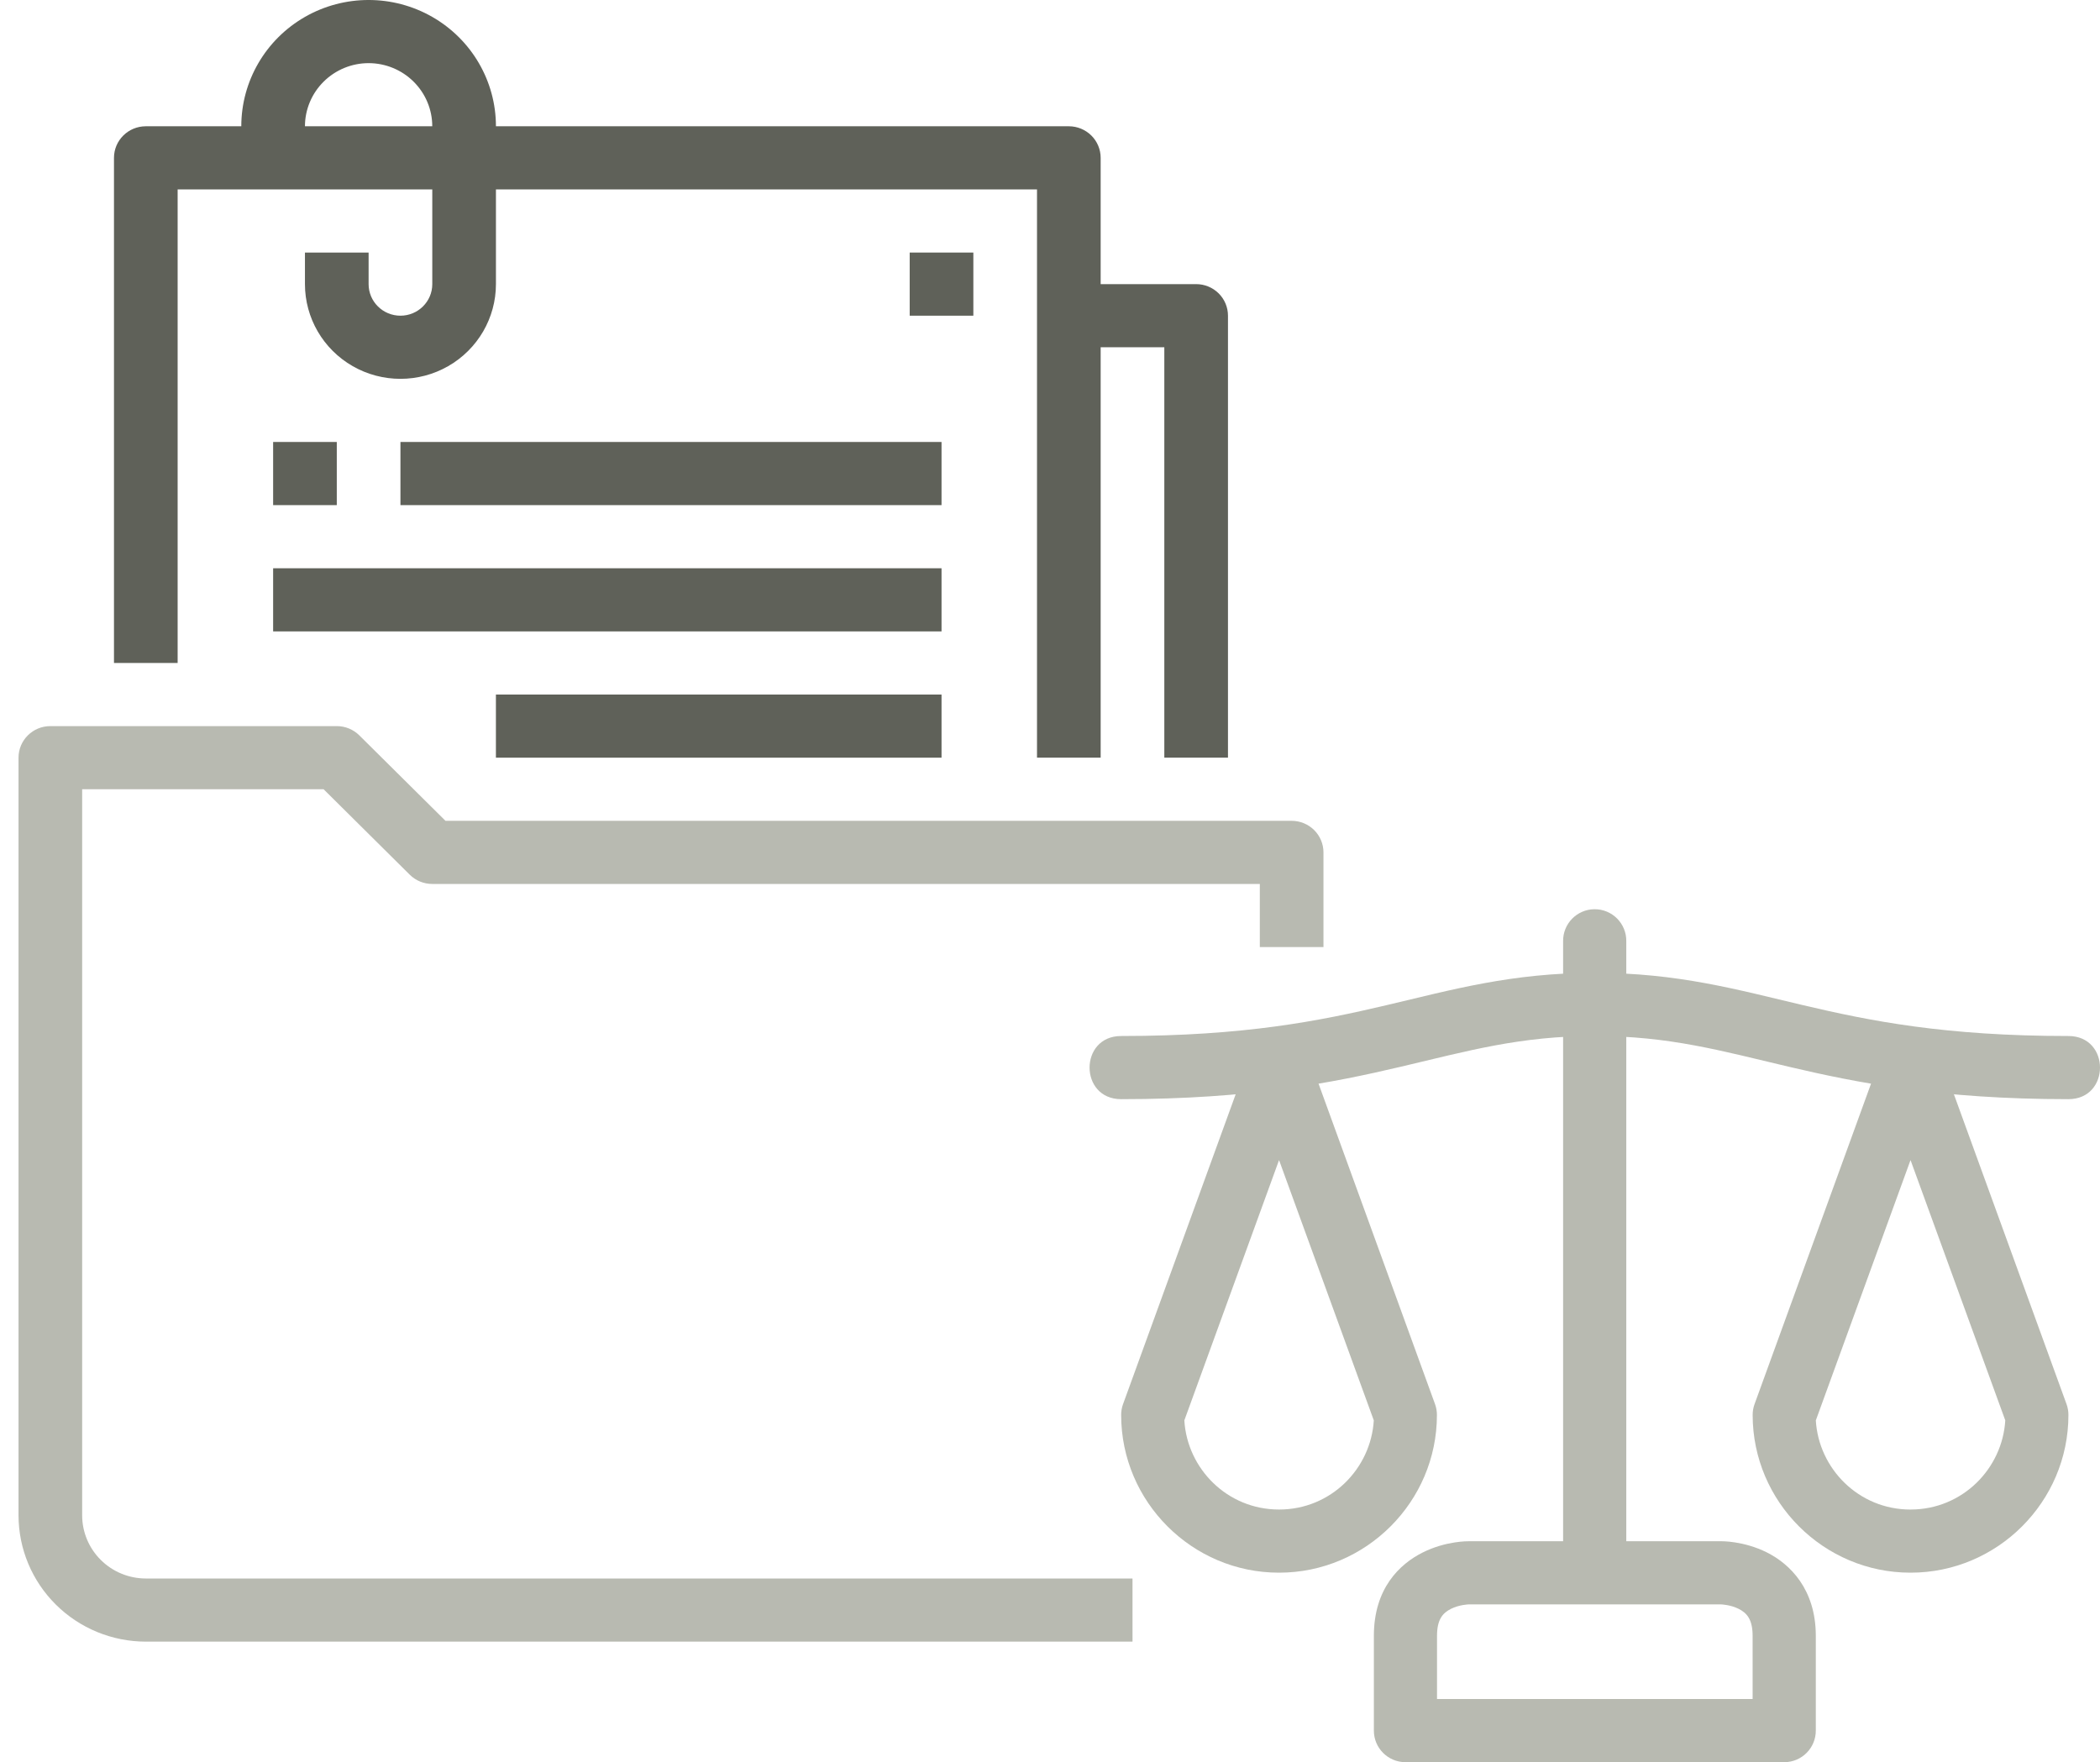 <svg width="112" height="94" viewBox="0 0 112 94" fill="none" xmlns="http://www.w3.org/2000/svg">
<path d="M60.4 84.202H7.777C6.877 84.201 6.014 83.846 5.378 83.214C4.741 82.583 4.383 81.727 4.382 80.834V42.101H17.259L21.854 46.66C22.172 46.976 22.604 47.153 23.055 47.153H67.19V50.521H70.585V45.469C70.585 45.023 70.406 44.594 70.088 44.278C69.77 43.963 69.338 43.785 68.888 43.785H23.759L19.163 39.226C18.845 38.91 18.413 38.733 17.963 38.733H2.685C1.748 38.733 0.988 39.487 0.988 40.417V80.834C0.99 82.62 1.706 84.332 2.979 85.595C4.252 86.858 5.977 87.568 7.778 87.57H60.401L60.4 84.202Z" fill="#B8BAB1"/>
<path d="M9.474 10.104H23.055V15.156C23.055 16.086 22.294 16.84 21.357 16.84C20.419 16.84 19.659 16.086 19.659 15.156V13.472H16.264V15.156C16.264 16.961 17.235 18.629 18.811 19.532C20.386 20.434 22.328 20.434 23.903 19.532C25.479 18.629 26.45 16.961 26.45 15.156V10.104H55.307V40.417H58.702V18.524H62.097V40.417H65.492V16.84C65.492 16.394 65.314 15.965 64.995 15.649C64.677 15.334 64.245 15.156 63.795 15.156H58.702V8.42C58.702 7.974 58.523 7.545 58.205 7.229C57.887 6.914 57.455 6.736 57.005 6.736H26.45C26.45 4.33 25.155 2.106 23.055 0.902C20.954 -0.301 18.365 -0.301 16.264 0.902C14.164 2.106 12.869 4.33 12.869 6.736H7.777C6.839 6.736 6.079 7.49 6.079 8.42V35.365H9.474V10.104ZM19.659 3.368C20.56 3.369 21.422 3.724 22.059 4.356C22.695 4.987 23.054 5.843 23.054 6.736H16.264C16.265 5.843 16.624 4.987 17.26 4.356C17.897 3.724 18.759 3.369 19.659 3.368H19.659Z" fill="#5F6159"/>
<path d="M14.567 23.576H17.962V26.945H14.567V23.576Z" fill="#5F6159"/>
<path d="M21.357 23.576H50.215V26.945H21.357V23.576Z" fill="#5F6159"/>
<path d="M14.567 30.313H50.215V33.681H14.567V30.313Z" fill="#5F6159"/>
<path d="M26.449 37.049H50.215V40.417H26.449V37.049Z" fill="#5F6159"/>
<path d="M48.517 13.472H51.912V16.84H48.517V13.472Z" fill="#5F6159"/>
<path d="M100.31 56.371L93.574 74.906C93.508 75.089 93.475 75.283 93.475 75.478C93.475 80.108 97.258 83.891 101.889 83.891H101.896H101.902C106.533 83.891 110.316 80.108 110.316 75.478C110.316 75.283 110.283 75.089 110.217 74.906L103.481 56.371H100.31ZM101.892 61.89L101.895 61.9L101.898 61.89L106.948 75.767C106.797 78.335 104.667 80.523 101.899 80.523L101.896 80.524H101.893C99.124 80.524 96.995 78.335 96.844 75.768L101.892 61.89Z" fill="#B8BAB1"/>
<path d="M85.032 48.501C84.097 48.511 83.349 49.281 83.366 50.216V83.893H86.735V50.216C86.753 49.267 85.983 48.49 85.032 48.501H85.032Z" fill="#B8BAB1"/>
<path d="M78.32 82.215C78.32 82.215 77.126 82.19 75.883 82.812C74.639 83.433 73.273 84.738 73.273 87.262V92.309C73.269 93.239 74.021 93.996 74.951 94H95.165C96.095 93.997 96.847 93.24 96.843 92.309V87.261C96.843 84.786 95.476 83.433 94.233 82.811C92.99 82.189 91.796 82.214 91.796 82.214L78.32 82.215ZM78.32 85.584H91.795C91.795 85.584 92.287 85.599 92.727 85.82C93.168 86.04 93.473 86.386 93.473 87.261L93.474 90.63H76.641V87.261C76.641 86.382 76.947 86.04 77.387 85.82C77.828 85.599 78.32 85.584 78.32 85.584H78.32Z" fill="#B8BAB1"/>
<path d="M85.055 51.895C80.621 51.895 77.465 52.791 73.929 53.623C70.394 54.455 66.391 55.264 59.795 55.264C57.549 55.264 57.549 58.633 59.795 58.633C66.671 58.633 71.079 57.757 74.7 56.905C78.321 56.053 81.07 55.264 85.055 55.264C89.041 55.264 91.789 56.052 95.411 56.905C99.032 57.757 103.439 58.633 110.316 58.633C112.562 58.633 112.562 55.264 110.316 55.264C103.72 55.264 99.717 54.455 96.181 53.623C92.647 52.79 89.49 51.895 85.055 51.895Z" fill="#B8BAB1"/>
<path d="M69.801 56.371L76.537 74.906C76.603 75.089 76.636 75.283 76.636 75.478C76.636 80.108 72.853 83.891 68.222 83.891H68.215H68.209C63.578 83.891 59.795 80.108 59.795 75.478C59.795 75.283 59.828 75.089 59.894 74.906L66.63 56.371H69.801ZM68.219 61.89L68.216 61.9L68.213 61.89L63.165 75.767C63.316 78.335 65.445 80.523 68.214 80.523H68.22C70.989 80.523 73.118 78.335 73.269 75.767L68.219 61.89Z" fill="#B8BAB1"/>
</svg>

